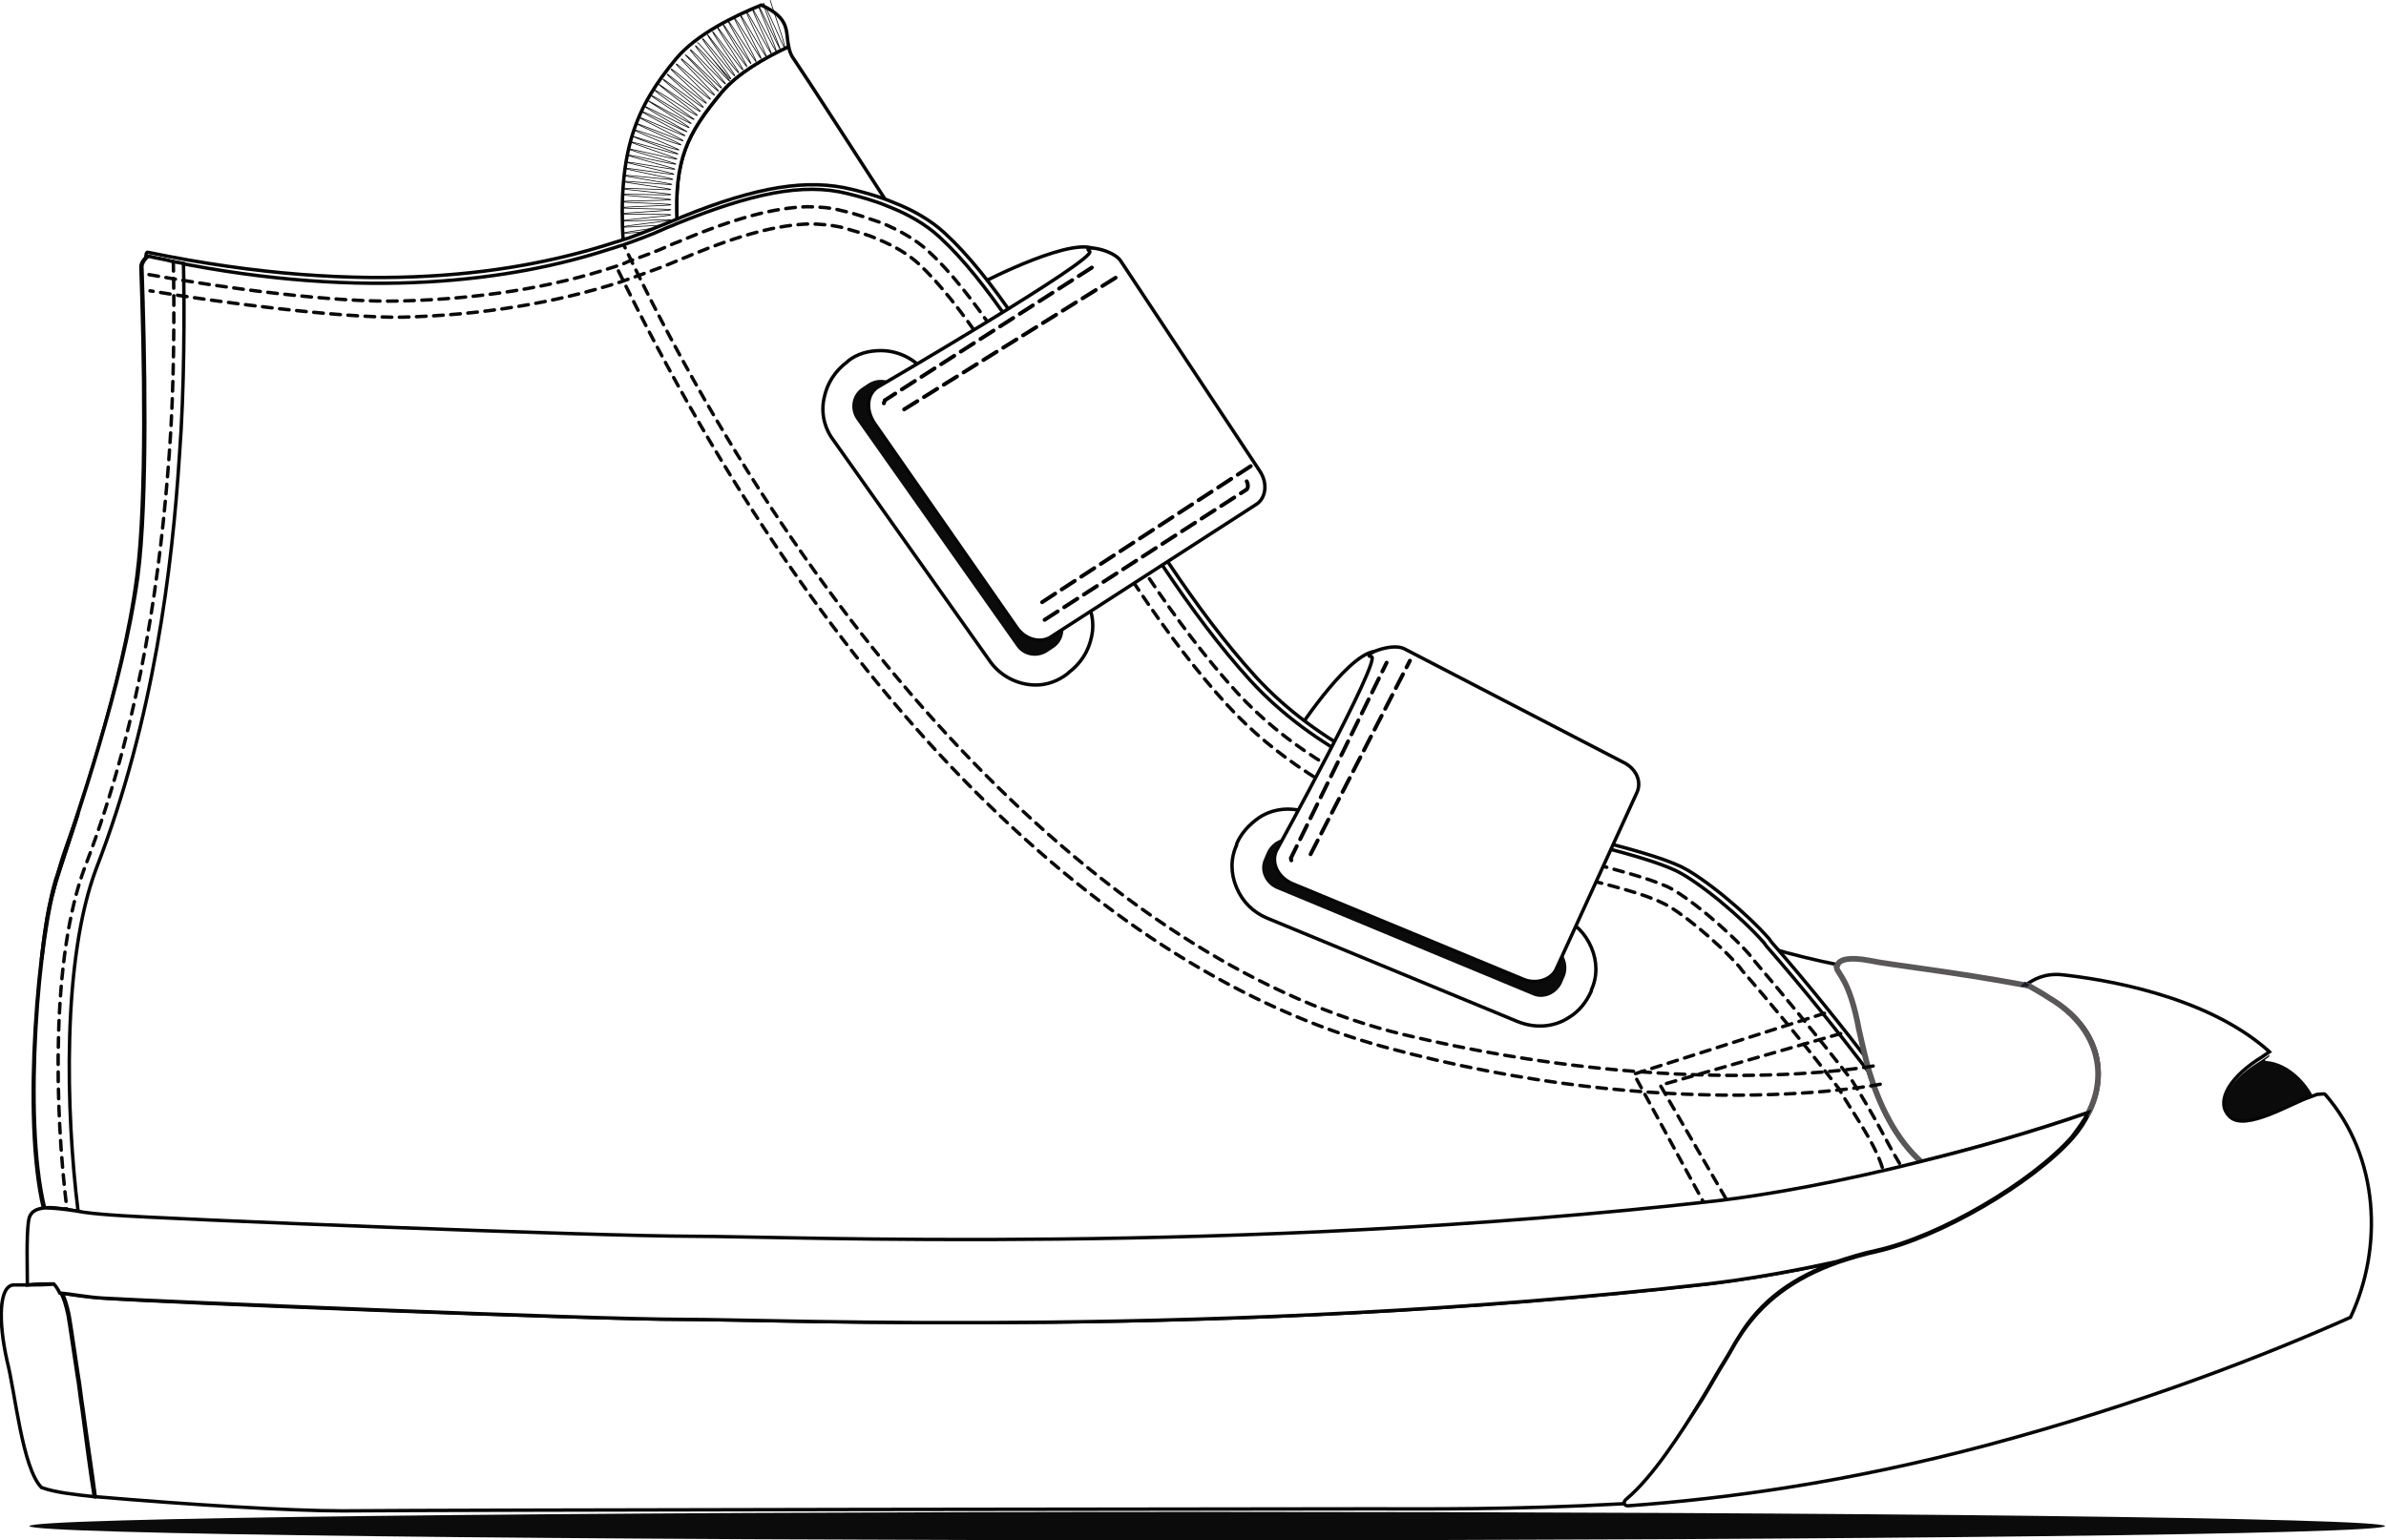 <?xml version="1.0" encoding="utf-8"?>
<!-- Generator: Adobe Illustrator 18.1.1, SVG Export Plug-In . SVG Version: 6.00 Build 0)  -->
<svg version="1.1" id="layer_right" xmlns="http://www.w3.org/2000/svg" xmlns:xlink="http://www.w3.org/1999/xlink" x="0px" y="0px"
	 viewBox="0 0 235.4 152" enable-background="new 0 0 235.4 152" xml:space="preserve">
<defs>
  <clipPath id="clipPath2">
    <path fill="#FFFFFF" d="M5.5,86.8c2.1-6.4,6.6-19,8-29.9c1-7.6,0.7-22.3,0.4-30.6c0-0.4,0.5-1,0.7-1c0.8,0.2,1.6,0.3,2.3,0.5
	c19.2,3.9,33.7,1.9,43.2-1.2c0.4-0.1,0.9-0.3,1.3-0.4c1.4-0.5,2.8-1,4.1-1.6c0.4-0.2,0.8-0.3,1.2-0.5c7.4-3,12.5-4.1,16.9-3
	c1.2,0.3,2.7,0.7,4.1,1.3c1.8,0.7,3.6,1.7,5,3c9.4,8.6,18.4,30.3,30.7,43.8c12.3,13.4,34.3,15.2,41.9,18.7c2.3,1.1,6.5,4.6,8.7,7.1
	c0.1,0.1,0.2,0.3,0.3,0.4c3.5,4,7.1,8.5,10,12.3c1,3.2,2.6,6.7,5.2,9c-7.9,2-15.1,3.3-20.2,3.9c-47.7,5.4-91.8,3.5-101.1,3.5
	c-9.3,0-52.3-1.8-57.3-2.1c-1.3-0.1-2.5-0.3-3.5-0.4c-1.3-0.2-2.3-0.4-3.1-0.3C2.1,110.2,3.9,91.8,5.5,86.8"/>
  </clipPath>
</defs>
<path fill="#FFFFFF" d="M128.1,72c0,0,5.4-8.3,8-7.7c2.5,0.6-4,9.4-4,9.4L128.1,72z"/>
<path fill="none" stroke="#060606" stroke-width="0.339" d="M128.1,72c0,0,5.4-8.3,8-7.7c2.5,0.6-4,9.4-4,9.4L128.1,72z"/>
<path fill="#FFFFFF" d="M96.9,27.9c0,0,9.6-5,11.4-3.1c1.8,1.8-8.9,6.7-8.9,6.7L96.9,27.9z"/>
<path fill="none" stroke="#060606" stroke-width="0.339" d="M96.9,27.9c0,0,9.6-5,11.4-3.1c1.8,1.8-8.9,6.7-8.9,6.7L96.9,27.9z"/>
<path fill="#0C0B0B" d="M2.9,150.6c0,0.8,52,1.4,116.2,1.4c64.2,0,116.2-0.6,116.2-1.4c0-0.8-52-1.4-116.2-1.4
	C55,149.2,2.9,149.8,2.9,150.6"/>
<path class="left_side front_part_5" fill="#0C0B0B" d="M220,110.5c-1.4-1.4-0.3-3.7,2.7-5.6c0.5-0.3,0.9-0.6,1.2-0.8c0.1,0.3-0.8,0.5-0.3,0.6
	c2.3,0.2,4.1,2.3,4.7,3.7c0,0.1,0.2,0.1,0.4,0.1c-0.3,0.1-0.5,0.2-0.8,0.3C226.2,109.1,221.4,112,220,110.5"/>
<path fill="#FFFFFF" d="M181.2,95.6c0.1,0.6,1.4,1.2,2.2,6.1c0.2,1.2,0.5,2.6,1,4.1c-2.9-3.7-6.5-8.2-10-12.3
	c2.4,0.7,4.9,1.3,6.9,1.7C181.2,95.4,181.2,95.5,181.2,95.6"/>
<path fill="none" stroke="#060606" stroke-width="0.339" d="M181.2,95.6c0.1,0.6,1.4,1.2,2.2,6.1c0.2,1.2,0.5,2.6,1,4.1
	c-2.9-3.7-6.5-8.2-10-12.3c2.4,0.7,4.9,1.3,6.9,1.7C181.2,95.4,181.2,95.5,181.2,95.6z"/>
<path fill="#FFFFFF" d="M66.8,22.1c-0.3-6.4,1-8.9,4.4-13c1.6-1.9,4.2-3.4,6.6-4.5C77.9,5,78,5.4,78.3,5.8
	c1.3,1.9,7.1,10.9,9.5,14.6c-1.4-0.6-2.9-1-4.1-1.3C79.3,18.1,74.2,19.1,66.8,22.1"/>
<path fill="none" stroke="#060606" stroke-width="0.339" d="M66.8,22.1c-0.3-6.4,1-8.9,4.4-13c1.6-1.9,4.2-3.4,6.6-4.5
	C77.9,5,78,5.4,78.3,5.8c1.3,1.9,7.1,10.9,9.5,14.6c-1.4-0.6-2.9-1-4.1-1.3C79.3,18.1,74.2,19.1,66.8,22.1z"/>
<path fill="#FFFFFF" d="M71.2,9.1c-3.4,4.1-4.7,6.6-4.4,13c-0.4,0.2-0.8,0.3-1.2,0.5c-1.3,0.5-2.6,1.1-4.1,1.6
	c-0.6-9.4,1.3-13.7,5.2-18.4c2-2.4,5.7-4.2,8.4-5.3c2.9,1.3,2.4,2.6,2.7,4.1C75.5,5.7,72.8,7.2,71.2,9.1"/>
<path fill="none" stroke="#060606" stroke-width="0.339" d="M71.2,9.1c-3.4,4.1-4.7,6.6-4.4,13c-0.4,0.2-0.8,0.3-1.2,0.5
	c-1.3,0.5-2.6,1.1-4.1,1.6c-0.6-9.4,1.3-13.7,5.2-18.4c2-2.4,5.7-4.2,8.4-5.3c2.9,1.3,2.4,2.6,2.7,4.1C75.5,5.7,72.8,7.2,71.2,9.1z"
	/>
<path fill="none" stroke="#090909" stroke-width="7.200000e-002" stroke-linecap="round" stroke-miterlimit="10" d="M76,0
	c-0.1,0,1.6,4.6,1.4,4.7c-0.1,0-2-4.5-2.1-4.4c-0.1,0,1.7,4.6,1.7,4.6c-0.1,0-2.1-4.4-2.2-4.4c-0.1,0,1.9,4.5,1.8,4.6
	c-0.1,0-2.3-4.3-2.4-4.3c-0.1,0,2,4.5,1.9,4.5c-0.1,0-2.4-4.3-2.5-4.2c-0.1,0,2.1,4.4,2,4.5c-0.1,0-2.5-4.2-2.6-4.2
	c-0.1,0,2.2,4.4,2.1,4.4c-0.1,0-2.6-4.2-2.7-4.1c-0.1,0,2.3,4.3,2.2,4.4c-0.1,0-2.7-4.1-2.8-4.1c-0.1,0,2.4,4.3,2.3,4.3
	c-0.1,0-2.8-4-2.8-4c-0.1,0.1,2.5,4.2,2.4,4.3c-0.1,0-2.9-4-2.9-3.9c-0.1,0.1,2.6,4.1,2.5,4.2c-0.1,0.1-3-3.9-3-3.8
	c-0.1,0.1,2.7,4.1,2.6,4.1c-0.1,0.1-3.1-3.8-3.1-3.8c-0.1,0.1,2.8,4,2.7,4.1c-0.1,0.1-3.1-3.8-3.2-3.7c-0.1,0.1,2.9,3.9,2.8,4
	c-0.1,0.1-3.2-3.7-3.3-3.6C69,4.2,72.1,8,72,8c-0.1,0.1-3.3-3.6-3.4-3.5c-0.1,0.1,3.1,3.8,3,3.8c-0.1,0.1-3.4-3.5-3.5-3.4
	c-0.1,0.1,3.2,3.7,3.1,3.8c-0.1,0.1-3.5-3.4-3.6-3.3C67.6,5.4,71,9,70.9,9c-0.1,0.1-3.6-3.3-3.7-3.2s3.4,3.5,3.3,3.6
	c-0.1,0.1-3.7-3.2-3.8-3.1c-0.1,0.1,3.5,3.4,3.4,3.5c-0.1,0.1-3.8-3.1-3.9-3c-0.1,0.1,3.6,3.3,3.5,3.4c-0.1,0.1-3.9-3-3.9-2.9
	c-0.1,0.1,3.7,3.2,3.6,3.3c-0.1,0.1-4-2.9-4-2.8c-0.1,0.1,3.8,3.1,3.7,3.2c-0.1,0.1-4.1-2.7-4.1-2.7c-0.1,0.1,3.9,3,3.8,3.1
	c-0.1,0.1-4.1-2.6-4.2-2.5c-0.1,0.1,4,2.9,3.9,2.9c-0.1,0.1-4.2-2.5-4.3-2.4c0,0.1,4.1,2.7,4,2.8c0,0.1-4.3-2.3-4.3-2.3
	c0,0.1,4.2,2.6,4.1,2.7c0,0.1-4.4-2.2-4.4-2.1c0,0.1,4.2,2.5,4.2,2.5c0,0.1-4.4-2.1-4.5-2c0,0.1,4.3,2.3,4.3,2.4
	c0,0.1-4.5-1.9-4.5-1.8c0,0.1,4.4,2.2,4.3,2.3c0,0.1-4.6-1.8-4.6-1.7s4.5,2,4.4,2.1c0,0.1-4.6-1.6-4.7-1.5c0,0.1,4.5,1.9,4.5,2
	c0,0.1-4.7-1.4-4.7-1.4c0,0.1,4.6,1.7,4.6,1.8c0,0.1-4.7-1.3-4.7-1.2c0,0.1,4.6,1.6,4.6,1.7c0,0.1-4.8-1.1-4.8-1
	c0,0.1,4.7,1.4,4.7,1.5c0,0.1-4.8-1-4.8-0.9c0,0.1,4.7,1.3,4.7,1.4c0,0.1-4.8-0.8-4.8-0.7c0,0.1,4.8,1.1,4.7,1.2
	c0,0.1-4.9-0.7-4.9-0.6c0,0.1,4.8,1,4.8,1.1c0,0.1-4.9-0.5-4.9-0.4c0,0.1,4.8,0.8,4.8,0.9c0,0.1-4.9-0.4-4.9-0.3
	c0,0.1,4.8,0.7,4.8,0.8c0,0.1-4.9-0.2-4.9-0.1c0,0.1,4.9,0.5,4.9,0.6s-4.9-0.1-4.9,0c0,0.1,4.9,0.4,4.9,0.5c0,0.1-4.9,0.1-4.9,0.2
	c0,0.1,4.9,0.2,4.9,0.3c0,0.1-4.9,0.2-4.9,0.3c0,0.1,4.9,0.1,4.9,0.2c0,0.1-4.9,0.3-4.9,0.4c0,0.1,4.9,0,4.9,0.1
	c0,0.1-4.9,0.5-4.9,0.6c0,0.1,4.9-0.2,4.9-0.1c0,0.1-4.9,0.6-4.8,0.7c0,0.1,4.9-0.3,4.9-0.2c0,0.1-4.8,0.7-4.8,0.8
	c0,0.1,4.9-0.4,4.9-0.3c0,0.1-4.8,0.8-4.8,0.9c0,0.1,4.9-0.5,4.9-0.4c0,0.1-4.8,0.9-4.8,1c0,0.1,4.9-0.6,4.9-0.5
	c0,0.1-4.8,1.1-4.8,1.1c0,0.1,4.8-0.7,4.9-0.6c0,0.1-4.8,1.2-4.7,1.3c0,0.1,4.8-0.8,4.8-0.8"/>
<path fill="#FFFFFF" d="M9.1,86.7c2.1-6.4,6.6-19,8-29.9c1-7.8-3.8-32.5-2.5-31.9c21.8,4.5,36.6,2.1,46.1-1c0.4-0.1,0.9-0.3,1.3-0.4
	c1.4-0.5,4.9-1.9,5.3-2.1c7.4-3,12.4-3.8,16.8-2.7c1.2,0.3,2.7,0.7,4.1,1.3c1.8,0.7,3.6,1.7,5,3c9.4,8.6,18.4,30.3,30.7,43.8
	c12.3,13.4,34.3,15.2,41.9,18.7c2.3,1.1,6.5,4.6,8.7,7.1c0.1,0.1,0.2,0.3,0.3,0.4c3.5,4,7.1,8.5,10,12.3c1,3.2,2.6,6.7,5.2,9
	c-7.9,2-15.1,3.3-20.2,3.9c-47.7,5.4-91.8,3.5-101.1,3.5c-9.3,0-52.3-1.8-57.3-2.1c-1.3-0.1-2.5-0.3-3.5-0.4
	C5.8,110.1,7.5,91.6,9.1,86.7"/>
<path fill="none" stroke="#060606" stroke-width="0.339" d="M9.1,86.7c2.1-6.4,6.6-19,8-29.9c1-7.8-3.8-32.5-2.5-31.9
	c21.8,4.5,36.6,2.1,46.1-1c0.4-0.1,0.9-0.3,1.3-0.4c1.4-0.5,4.9-1.9,5.3-2.1c7.4-3,12.4-3.8,16.8-2.7c1.2,0.3,2.7,0.7,4.1,1.3
	c1.8,0.7,3.6,1.7,5,3c9.4,8.6,18.4,30.3,30.7,43.8c12.3,13.4,34.3,15.2,41.9,18.7c2.3,1.1,6.5,4.6,8.7,7.1c0.1,0.1,0.2,0.3,0.3,0.4
	c3.5,4,7.1,8.5,10,12.3c1,3.2,2.6,6.7,5.2,9c-7.9,2-15.1,3.3-20.2,3.9c-47.7,5.4-91.8,3.5-101.1,3.5c-9.3,0-52.3-1.8-57.3-2.1
	c-1.3-0.1-2.5-0.3-3.5-0.4C5.8,110.1,7.5,91.6,9.1,86.7z"/>
<path fill="#FFFFFF" d="M5.5,86.8c2.1-6.4,6.6-19,8-29.9c1-7.6,0.7-22.3,0.4-30.6c0-0.4,0.5-1,0.7-1c0.8,0.2,1.6,0.3,2.3,0.5
	c19.2,3.9,33.7,1.9,43.2-1.2c0.4-0.1,0.9-0.3,1.3-0.4c1.4-0.5,2.8-1,4.1-1.6c0.4-0.2,0.8-0.3,1.2-0.5c7.4-3,12.5-4.1,16.9-3
	c1.2,0.3,2.7,0.7,4.1,1.3c1.8,0.7,3.6,1.7,5,3c9.4,8.6,18.4,30.3,30.7,43.8c12.3,13.4,34.3,15.2,41.9,18.7c2.3,1.1,6.5,4.6,8.7,7.1
	c0.1,0.1,0.2,0.3,0.3,0.4c3.5,4,7.1,8.5,10,12.3c1,3.2,2.6,6.7,5.2,9c-7.9,2-15.1,3.3-20.2,3.9c-47.7,5.4-91.8,3.5-101.1,3.5
	c-9.3,0-52.3-1.8-57.3-2.1c-1.3-0.1-2.5-0.3-3.5-0.4c-1.3-0.2-2.3-0.4-3.1-0.3C2.1,110.2,3.9,91.8,5.5,86.8"/>
<g style="clip-path:url(#clipPath2);">
<image id="right_upload" xmlns:link="http://www.w3.org/1999/xlink" class="right_part_1" xlink:href="" width="234" height="130" x="0" y="0" preserveAspectRatio="none" />
</g>
<path fill="none" stroke="#060606" stroke-width="0.339" d="M5.5,86.8c2.1-6.4,6.6-19,8-29.9c1-7.6,0.7-22.3,0.4-30.6
	c0-0.4,0.5-1,0.7-1c0.8,0.2,1.6,0.3,2.3,0.5c19.2,3.9,33.7,1.9,43.2-1.2c0.4-0.1,0.9-0.3,1.3-0.4c1.4-0.5,2.8-1,4.1-1.6
	c0.4-0.2,0.8-0.3,1.2-0.5c7.4-3,12.5-4.1,16.9-3c1.2,0.3,2.7,0.7,4.1,1.3c1.8,0.7,3.6,1.7,5,3c9.4,8.6,18.4,30.3,30.7,43.8
	c12.3,13.4,34.3,15.2,41.9,18.7c2.3,1.1,6.5,4.6,8.7,7.1c0.1,0.1,0.2,0.3,0.3,0.4c3.5,4,7.1,8.5,10,12.3c1,3.2,2.6,6.7,5.2,9
	c-7.9,2-15.1,3.3-20.2,3.9c-47.7,5.4-91.8,3.5-101.1,3.5c-9.3,0-52.3-1.8-57.3-2.1c-1.3-0.1-2.5-0.3-3.5-0.4
	c-1.3-0.2-2.3-0.4-3.1-0.3C2.1,110.2,3.9,91.8,5.5,86.8z"/>
<path fill="#FFFFFF" d="M13.6,56.9c1-7.6,0.7-22.3,0.4-30.6c0-0.4,0.5-1,0.7-1c0.8,0.2,1.6,0.3,2.3,0.5c0.6,0.1,0.6,0.1,1.1,0.2
	c0.1,4.3,0.1,12.5-0.4,19C17,55.9,15.2,71,9.5,85.7c-3.4,9-3,24.1-1.8,33.8c-0.1,0-0.2,0-0.2,0c-1.3-0.2-2.3-0.4-3.1-0.3
	c-2.2-9-0.5-27.4,1.2-32.4C7.6,80.4,12.1,67.8,13.6,56.9"/>
<path fill="none" stroke="#060606" stroke-width="0.339" d="M13.6,56.9c1-7.6,0.7-22.3,0.4-30.6c0-0.4,0.5-1,0.7-1
	c0.8,0.2,1.6,0.3,2.3,0.5c0.6,0.1,0.6,0.1,1.1,0.2c0.1,4.3,0.1,12.5-0.4,19C17,55.9,15.2,71,9.5,85.7c-3.4,9-3,24.1-1.8,33.8
	c-0.1,0-0.2,0-0.2,0c-1.3-0.2-2.3-0.4-3.1-0.3c-2.2-9-0.5-27.4,1.2-32.4C7.6,80.4,12.1,67.8,13.6,56.9z"/>
<path fill="none" stroke="#090909" stroke-width="0.339" stroke-linecap="round" stroke-miterlimit="10" stroke-dasharray="0.948,0.745" d="
	M17.1,25.8c0.1,4.3,0.1,12.5-0.4,19c-0.8,10.9-2.6,25.9-8.3,40.7c-3.4,9-3,24.1-1.8,33.8c-0.1,0-0.2,0-0.2,0"/>
<path fill="none" stroke="#090909" stroke-width="0.339" stroke-linecap="round" stroke-miterlimit="10" stroke-dasharray="0.948,0.745" d="
	M14.7,27.1c7.2,1.3,18.3,2.8,24.9,2.6c7.6-0.2,14.8-1.3,21.1-3.4c0.4-0.1,0.9-0.3,1.3-0.5c1.4-0.5,2.8-1,4.1-1.6
	c0.4-0.2,0.8-0.3,1.2-0.5c5.3-2.2,9.1-3.2,12.3-3.3c1.3,0,2.4,0.1,3.5,0.4c1.4,0.3,2.7,0.8,3.9,1.2c1.9,0.8,3.4,1.7,4.5,2.7
	c4.5,4.1,9.1,11.7,13.9,19.7c5.1,8.4,10.4,17.1,16.7,24c9.2,10,23.3,13.7,33.5,16.4c3.7,1,6.9,1.8,8.9,2.7c1.9,0.9,5.9,4.2,8.1,6.7
	l0.3,0.4c2.9,3.4,6.2,7.4,9.8,12c2.7,4.3,3.3,5.9,4.7,8.2"/>
<path fill="none" stroke="#090909" stroke-width="0.339" stroke-linecap="round" stroke-miterlimit="10" stroke-dasharray="0.948,0.745" d="
	M185.7,115.2c-0.8-2.6-3.2-5.8-4.3-7.8c-3.5-4.5-6.7-8.4-9.5-11.6l-0.3-0.4c-2.3-2.6-6-5.6-7.6-6.3c-1.8-0.9-5-1.7-8.6-2.6
	c-10.5-2.7-24.8-6.5-34.3-16.9c-6.4-7-11.7-15.8-16.9-24.3c-4.8-7.9-9.3-15.3-13.6-19.3c-1-0.9-2.3-1.7-4-2.4
	c-1.1-0.5-2.3-0.8-3.7-1.2c-1-0.2-2-0.3-3.1-0.3c-3,0.1-6.6,1-11.7,3.1c-0.4,0.2-0.8,0.3-1.2,0.5c-1.4,0.6-2.8,1.1-4.2,1.6
	c-0.5,0.2-0.9,0.3-1.4,0.5c-6.5,2.1-13.8,3.3-21.6,3.5c-6.1,0.1-18.4-1.5-24.9-2.6"/>
<path class="right_part_2" fill="#FFFFFF" d="M10.2,128.1c5,0.4,47.9,2.1,57.3,2.1c9.3,0,53.5,1.9,101.1-3.5c3.3-0.4,7.7-1.1,12.7-2.2
	c-4.3,1.5-7.6,3.8-9.8,7.5c-0.4,0.6-0.8,1.4-1.3,2.2c-0.7,1.1-1.4,2.4-2.2,3.7c-2.5,4.1-5,8.3-7.9,10.5c-10.8,0.6-19.5,0.5-24.8,0.5
	c-10.3,0-90.2,0.1-101.5,0.2c-5.2,0-15-0.6-24.4-1.4c-0.3-2.4-0.8-5.6-1.2-8.6c-0.2-1.2-0.3-2.4-0.5-3.5c-0.4-2.6-0.7-4.8-0.9-5.9
	c-0.2-0.9-0.4-1.6-0.7-2.1C7.2,127.8,8.6,128,10.2,128.1"/>
<path fill="none" stroke="#060606" stroke-width="0.339" d="M10.2,128.1c5,0.4,47.9,2.1,57.3,2.1c9.3,0,53.5,1.9,101.1-3.5
	c3.3-0.4,7.7-1.1,12.7-2.2c-4.3,1.5-7.6,3.8-9.8,7.5c-0.4,0.6-0.8,1.4-1.3,2.2c-0.7,1.1-1.4,2.4-2.2,3.7c-2.5,4.1-5,8.3-7.9,10.5
	c-10.8,0.6-19.5,0.5-24.8,0.5c-10.3,0-90.2,0.1-101.5,0.2c-5.2,0-15-0.6-24.4-1.4c-0.3-2.4-0.8-5.6-1.2-8.6
	c-0.2-1.2-0.3-2.4-0.5-3.5c-0.4-2.6-0.7-4.8-0.9-5.9c-0.2-0.9-0.4-1.6-0.7-2.1C7.2,127.8,8.6,128,10.2,128.1z"/>
<path fill="#FFFFFF" d="M168,138c0.8-1.3,1.5-2.6,2.2-3.7c0.5-0.8,0.9-1.6,1.3-2.2c2.3-3.7,5.6-6,9.8-7.5c1.2-0.4,2.5-0.8,3.9-1.1
	c6.2-1.4,15.3-6.7,19.3-11.2c0.7-0.8,1.2-1.6,1.6-2.4c2.1-4.1,0.9-8.7-3.8-11.4c-0.6-0.4-1.3-0.8-2-1.2c-0.1-0.1-0.2-0.1-0.3-0.2
	c0.6-0.4,1.7-1.1,3.5-0.9c3.6,0.4,14,1.9,20.3,7.5c0.1,0.1,0.1,0.1,0.1,0.1c-0.3,0.2-0.7,0.5-1.2,0.8c-3,2-4.1,4.3-2.7,5.6
	c1.5,1.5,6.2-1.4,7.8-1.9c0.3-0.1,0.5-0.2,0.8-0.3c0.3,0,0.7-0.1,0.8,0c5.4,6.2,5.7,15.2,2.5,22c-8.3,3.7-20.5,8.5-35.8,12.6
	c-13.9,3.7-25.8,5.3-35.5,6c-0.4,0-0.5-0.4-0.1-0.7C163.1,145.7,165.7,141.6,168,138"/>
<path fill="none" stroke="#060606" stroke-width="0.339" d="M168,138c0.8-1.3,1.5-2.6,2.2-3.7c0.5-0.8,0.9-1.6,1.3-2.2
	c2.3-3.7,5.6-6,9.8-7.5c1.2-0.4,2.5-0.8,3.9-1.1c6.2-1.4,15.3-6.7,19.3-11.2c0.7-0.8,1.2-1.6,1.6-2.4c2.1-4.1,0.9-8.7-3.8-11.4
	c-0.6-0.4-1.3-0.8-2-1.2c-0.1-0.1-0.2-0.1-0.3-0.2c0.6-0.4,1.7-1.1,3.5-0.9c3.6,0.4,14,1.9,20.3,7.5c0.1,0.1,0.1,0.1,0.1,0.1
	c-0.3,0.2-0.7,0.5-1.2,0.8c-3,2-4.1,4.3-2.7,5.6c1.5,1.5,6.2-1.4,7.8-1.9c0.3-0.1,0.5-0.2,0.8-0.3c0.3,0,0.7-0.1,0.8,0
	c5.4,6.2,5.7,15.2,2.5,22c-8.3,3.7-20.5,8.5-35.8,12.6c-13.9,3.7-25.8,5.3-35.5,6c-0.4,0-0.5-0.4-0.1-0.7
	C163.1,145.7,165.7,141.6,168,138z"/>
<path fill="#FFFFFF" d="M1.4,126.8c0.3,0,0.8,0,1.4,0c0.8,0,1.7,0,2.6-0.1c0.2,0.2,0.4,0.5,0.6,0.9c0.3,0.5,0.5,1.2,0.7,2.1
	c0.2,1.1,0.5,3.3,0.9,5.9c0.2,1.1,0.3,2.3,0.5,3.5c0.4,3,0.8,6.2,1.2,8.6c-1.8-0.2-3.8-0.4-5.2-0.9c-1.9-1.9-2.6-9.4-3.4-12.5
	C-0.2,130.3-0.1,126.8,1.4,126.8"/>
<path fill="none" stroke="#060606" stroke-width="0.339" d="M1.4,126.8c0.3,0,0.8,0,1.4,0c0.8,0,1.7,0,2.6-0.1
	c0.2,0.2,0.4,0.5,0.6,0.9c0.3,0.5,0.5,1.2,0.7,2.1c0.2,1.1,0.5,3.3,0.9,5.9c0.2,1.1,0.3,2.3,0.5,3.5c0.4,3,0.8,6.2,1.2,8.6
	c-1.8-0.2-3.8-0.4-5.2-0.9c-1.9-1.9-2.6-9.4-3.4-12.5C-0.2,130.3-0.1,126.8,1.4,126.8z"/>
<path fill="#FFFFFF" d="M181.3,95.2c0.2-0.5,1.1-0.8,3.2-0.4c1.8,0.4,8.3,1.1,15.2,2.4c0.2,0,0.3,0.1,0.5,0.1c0.7,0.4,1.4,0.8,2,1.2
	c4.7,2.8,5.9,7.4,3.8,11.4c-5.5,1.9-11.1,3.5-16.4,4.8c-2.6-2.3-4.2-5.7-5.2-9c-0.4-1.4-0.7-2.8-1-4.1c-0.9-4.9-2.1-5.5-2.2-6.1
	C181.2,95.5,181.2,95.4,181.3,95.2"/>
<path fill="none" stroke="#595757" stroke-width="0.556" d="M181.3,95.2c0.2-0.5,1.1-0.8,3.2-0.4c1.8,0.4,8.3,1.1,15.2,2.4
	c0.2,0,0.3,0.1,0.5,0.1c0.7,0.4,1.4,0.8,2,1.2c4.7,2.8,5.9,7.4,3.8,11.4c-5.5,1.9-11.1,3.5-16.4,4.8c-2.6-2.3-4.2-5.7-5.2-9
	c-0.4-1.4-0.7-2.8-1-4.1c-0.9-4.9-2.1-5.5-2.2-6.1C181.2,95.5,181.2,95.4,181.3,95.2z"/>
<path fill="#FFFFFF" d="M199.7,97.2c0,0,0.1-0.1,0.1-0.1c0.1,0.1,0.2,0.1,0.3,0.2C200,97.2,199.9,97.2,199.7,97.2"/>
<path fill="none" stroke="#19192F" stroke-width="0.325" stroke-miterlimit="10" d="M199.7,97.2c0,0,0.1-0.1,0.1-0.1
	c0.1,0.1,0.2,0.1,0.3,0.2C200,97.2,199.9,97.2,199.7,97.2z"/>
<polyline fill="none" stroke="#090909" stroke-width="0.339" stroke-linecap="round" stroke-miterlimit="10" stroke-dasharray="0.948,0.745" points="
	181.6,102 163.8,107.1 170.4,118.5 "/>
<polyline fill="none" stroke="#090909" stroke-width="0.339" stroke-linecap="round" stroke-miterlimit="10" stroke-dasharray="0.948,0.745" points="
	180,100 161.2,106 168.1,118.7 "/>
<path fill="#FFFFFF" d="M2.8,120.6c0.1-1,0.7-1.3,1.6-1.4c0.8,0,1.8,0.1,3.1,0.3c1,0.2,2.2,0.3,3.5,0.4c5,0.4,47.9,2.1,57.3,2.1
	c9.3,0,53.5,1.9,101.1-3.5c5.1-0.6,12.3-1.9,20.2-3.9c5.3-1.3,10.9-2.9,16.4-4.8c-0.4,0.8-1,1.6-1.6,2.4c-4,4.5-13,9.8-19.3,11.2
	c-1.4,0.3-2.7,0.7-3.9,1.1c-5,1.1-9.3,1.8-12.7,2.2c-47.7,5.4-91.8,3.5-101.1,3.5c-9.3,0-52.3-1.8-57.3-2.1c-1.6-0.1-3-0.4-4.2-0.5
	c-0.2-0.4-0.4-0.7-0.6-0.9c-0.9,0-1.8,0-2.6,0.1C2.7,125.1,2.6,122.2,2.8,120.6"/>
<path fill="none" stroke="#060606" stroke-width="0.339" d="M2.8,120.6c0.1-1,0.7-1.3,1.6-1.4c0.8,0,1.8,0.1,3.1,0.3
	c1,0.2,2.2,0.3,3.5,0.4c5,0.4,47.9,2.1,57.3,2.1c9.3,0,53.5,1.9,101.1-3.5c5.1-0.6,12.3-1.9,20.2-3.9c5.3-1.3,10.9-2.9,16.4-4.8
	c-0.4,0.8-1,1.6-1.6,2.4c-4,4.5-13,9.8-19.3,11.2c-1.4,0.3-2.7,0.7-3.9,1.1c-5,1.1-9.3,1.8-12.7,2.2c-47.7,5.4-91.8,3.5-101.1,3.5
	c-9.3,0-52.3-1.8-57.3-2.1c-1.6-0.1-3-0.4-4.2-0.5c-0.2-0.4-0.4-0.7-0.6-0.9c-0.9,0-1.8,0-2.6,0.1C2.7,125.1,2.6,122.2,2.8,120.6z"
	/>
<path fill="#FFFFFF" d="M5.5,87c-0.2,0.8-0.4,1.5-0.6,2.3C5.1,88.4,5.3,87.6,5.5,87"/>
<path fill="none" stroke="#060606" stroke-width="0.339" d="M5.5,87c-0.2,0.8-0.4,1.5-0.6,2.3C5.1,88.4,5.3,87.6,5.5,87z"/>
<path fill="#313232" d="M4.9,89.3c-0.3,1.5-0.6,3.3-0.8,5.4C4.3,92.9,4.5,91.1,4.9,89.3"/>
<path fill="none" stroke="#060606" stroke-width="0.358" stroke-miterlimit="10" d="M4.9,89.3c-0.3,1.5-0.6,3.3-0.8,5.4
	C4.3,92.9,4.5,91.1,4.9,89.3z"/>
<path fill="none" stroke="#090909" stroke-width="0.339" stroke-linecap="round" stroke-miterlimit="10" stroke-dasharray="0.948,0.745" d="
	M184.8,105.2c0,0-18.7,3.5-46.3-3.1c-27.6-6.6-57-36-76.9-77.8"/>
<path fill="none" stroke="#090909" stroke-width="0.339" stroke-linecap="round" stroke-miterlimit="10" stroke-dasharray="0.948,0.745" d="
	M185.5,107c0,0-20.4,4.1-49-3.7c-27.4-7.5-54.8-34-75.7-77"/>
<path fill="#313232" d="M5.5,87c0.3-1.1,0.6-2.2,1-3.3c0.4-1.1,0.8-2.3,1.2-3.4c-0.8,2.5-1.6,4.8-2.2,6.6C5.5,86.9,5.5,87,5.5,87"/>
<path fill="none" stroke="#060606" stroke-width="0.358" stroke-miterlimit="10" d="M5.5,87c0.3-1.1,0.6-2.2,1-3.3
	c0.4-1.1,0.8-2.3,1.2-3.4c-0.8,2.5-1.6,4.8-2.2,6.6C5.5,86.9,5.5,87,5.5,87z"/>
<path class="right_part_3" fill="#FFFFFF" d="M102.2,67.6c-1.8,0-3.5-0.9-4.5-2.3L82.2,43.4c-0.9-1.2-1.2-2.7-0.9-4.1c0.3-1.5,1.1-2.7,2.3-3.6l0.1-0.1
	c0.9-0.7,2-1,3.2-1c1.8,0,3.5,0.9,4.5,2.3l15.4,21.8c0.9,1.2,1.2,2.7,0.9,4.1c-0.3,1.5-1.1,2.7-2.3,3.6l-0.1,0.1
	C104.4,67.2,103.3,67.6,102.2,67.6"/>
<path fill="none" stroke="#060606" stroke-width="0.339" d="M102.2,67.6c-1.8,0-3.5-0.9-4.5-2.3L82.2,43.4c-0.9-1.2-1.2-2.7-0.9-4.1
	c0.3-1.5,1.1-2.7,2.3-3.6l0.1-0.1c0.9-0.7,2-1,3.2-1c1.8,0,3.5,0.9,4.5,2.3l15.4,21.8c0.9,1.2,1.2,2.7,0.9,4.1
	c-0.3,1.5-1.1,2.7-2.3,3.6l-0.1,0.1C104.4,67.2,103.3,67.6,102.2,67.6z"/>
<path fill="#0C0B0B" d="M104,63.9l-0.6,0.4c-1,0.7-2.4,0.5-3.1-0.5L84.5,41.4c-0.7-1-0.5-2.4,0.5-3.1l0.6-0.4c1-0.7,2.4-0.5,3.1,0.5
	l15.8,22.3C105.2,61.8,105,63.2,104,63.9"/>
<path fill="#FFFFFF" d="M100.3,61.9c0.8,1.2,2.3,1.6,3.3,1l20.3-13.1c1-0.6,1.2-2.1,0.4-3.3l-13.7-20.7c-0.7-1.2-4-1.7-3.1-1
	c0.9,0.7-20.9,13.4-20.9,13.4c-1.1,0.7-1.2,2.3-0.3,3.6L100.3,61.9z"/>
<path fill="none" stroke="#060606" stroke-width="0.339" d="M100.3,61.9c0.8,1.2,2.3,1.6,3.3,1l20.3-13.1c1-0.6,1.2-2.1,0.4-3.3
	l-13.7-20.7c-0.7-1.2-4-1.7-3.1-1c0.9,0.7-20.9,13.4-20.9,13.4c-1.1,0.7-1.2,2.3-0.3,3.6L100.3,61.9z"/>
<line fill="none" stroke="#000000" stroke-width="0.384" stroke-linecap="round" stroke-miterlimit="10" stroke-dasharray="1.536,0.768" x1="89.2" y1="40.4" x2="110.4" y2="27.2"/>
<line fill="none" stroke="#000000" stroke-width="0.384" stroke-linecap="round" stroke-miterlimit="10" stroke-dasharray="1.536,0.768" x1="123.4" y1="46" x2="102.7" y2="59.5"/>
<path fill="none" stroke="#000000" stroke-width="0.384" stroke-linecap="round" stroke-miterlimit="10" stroke-dasharray="1.536,0.768" d="
	M123,47.5c0.2,0.4,0.1,0.7,0,0.8l-20.3,13.1c0,0-0.1,0-0.2,0"/>
<path fill="none" stroke="#000000" stroke-width="0.384" stroke-linecap="round" stroke-miterlimit="10" stroke-dasharray="1.536,0.768" d="
	M87.2,39.8c0-0.1,0.1-0.2,0.1-0.3l20.9-13.4"/>
<path fill="#FFFFFF" d="M154.8,100.4c-1.5,1-3.4,1.1-5.1,0.4L125,90.6c-1.4-0.6-2.4-1.6-3-3c-0.6-1.4-0.6-2.9,0-4.2l0-0.1
	c0.4-1,1.2-1.9,2.2-2.6c1.5-1,3.4-1.1,5.1-0.4L154,90.5c1.4,0.6,2.4,1.6,3,3c0.6,1.4,0.6,2.9,0,4.2l0,0.1
	C156.5,98.9,155.8,99.8,154.8,100.4"/>
<path class="right_part_3" fill="none" stroke="#060606" stroke-width="0.339" d="M154.8,100.4c-1.5,1-3.4,1.1-5.1,0.4L125,90.6c-1.4-0.6-2.4-1.6-3-3
	c-0.6-1.4-0.6-2.9,0-4.2l0-0.1c0.4-1,1.2-1.9,2.2-2.6c1.5-1,3.4-1.1,5.1-0.4L154,90.5c1.4,0.6,2.4,1.6,3,3c0.6,1.4,0.6,2.9,0,4.2
	l0,0.1C156.5,98.9,155.8,99.8,154.8,100.4z"/>
<path fill="#0C0B0B" d="M154.4,96.3l-0.3,0.7c-0.5,1.1-1.8,1.7-2.9,1.2l-25.3-10.5c-1.1-0.5-1.7-1.8-1.2-2.9l0.3-0.7
	c0.5-1.1,1.8-1.7,2.9-1.2l25.3,10.4C154.3,93.9,154.8,95.2,154.4,96.3"/>
<path fill="#FFFFFF" d="M150.2,96.6c1.3,0.6,2.8,0.1,3.3-0.9l8-17.5c0.5-1.1-0.1-2.4-1.4-3l-21.6-11.2c-1.3-0.6-4.3,0.7-3.2,0.8
	c1.1,0.1-9.4,19.2-9.4,19.2c-0.5,1.2,0.2,2.6,1.6,3.2L150.2,96.6z"/>
<path fill="none" stroke="#060606" stroke-width="0.339" d="M150.2,96.6c1.3,0.6,2.8,0.1,3.3-0.9l8-17.5c0.5-1.1-0.1-2.4-1.4-3
	l-21.6-11.2c-1.3-0.6-4.3,0.7-3.2,0.8c1.1,0.1-9.4,19.2-9.4,19.2c-0.5,1.2,0.2,2.6,1.6,3.2L150.2,96.6z"/>
<line fill="none" stroke="#000000" stroke-width="0.384" stroke-linecap="round" stroke-miterlimit="10" stroke-dasharray="1.536,0.768" x1="129.3" y1="84.3" x2="139.1" y2="65.2"/>
<path fill="none" stroke="#000000" stroke-width="0.384" stroke-linecap="round" stroke-miterlimit="10" stroke-dasharray="1.536,0.768" d="
	M127.4,84.9c0-0.1-0.1-0.2,0-0.3l9.4-19.2"/>
</svg>
